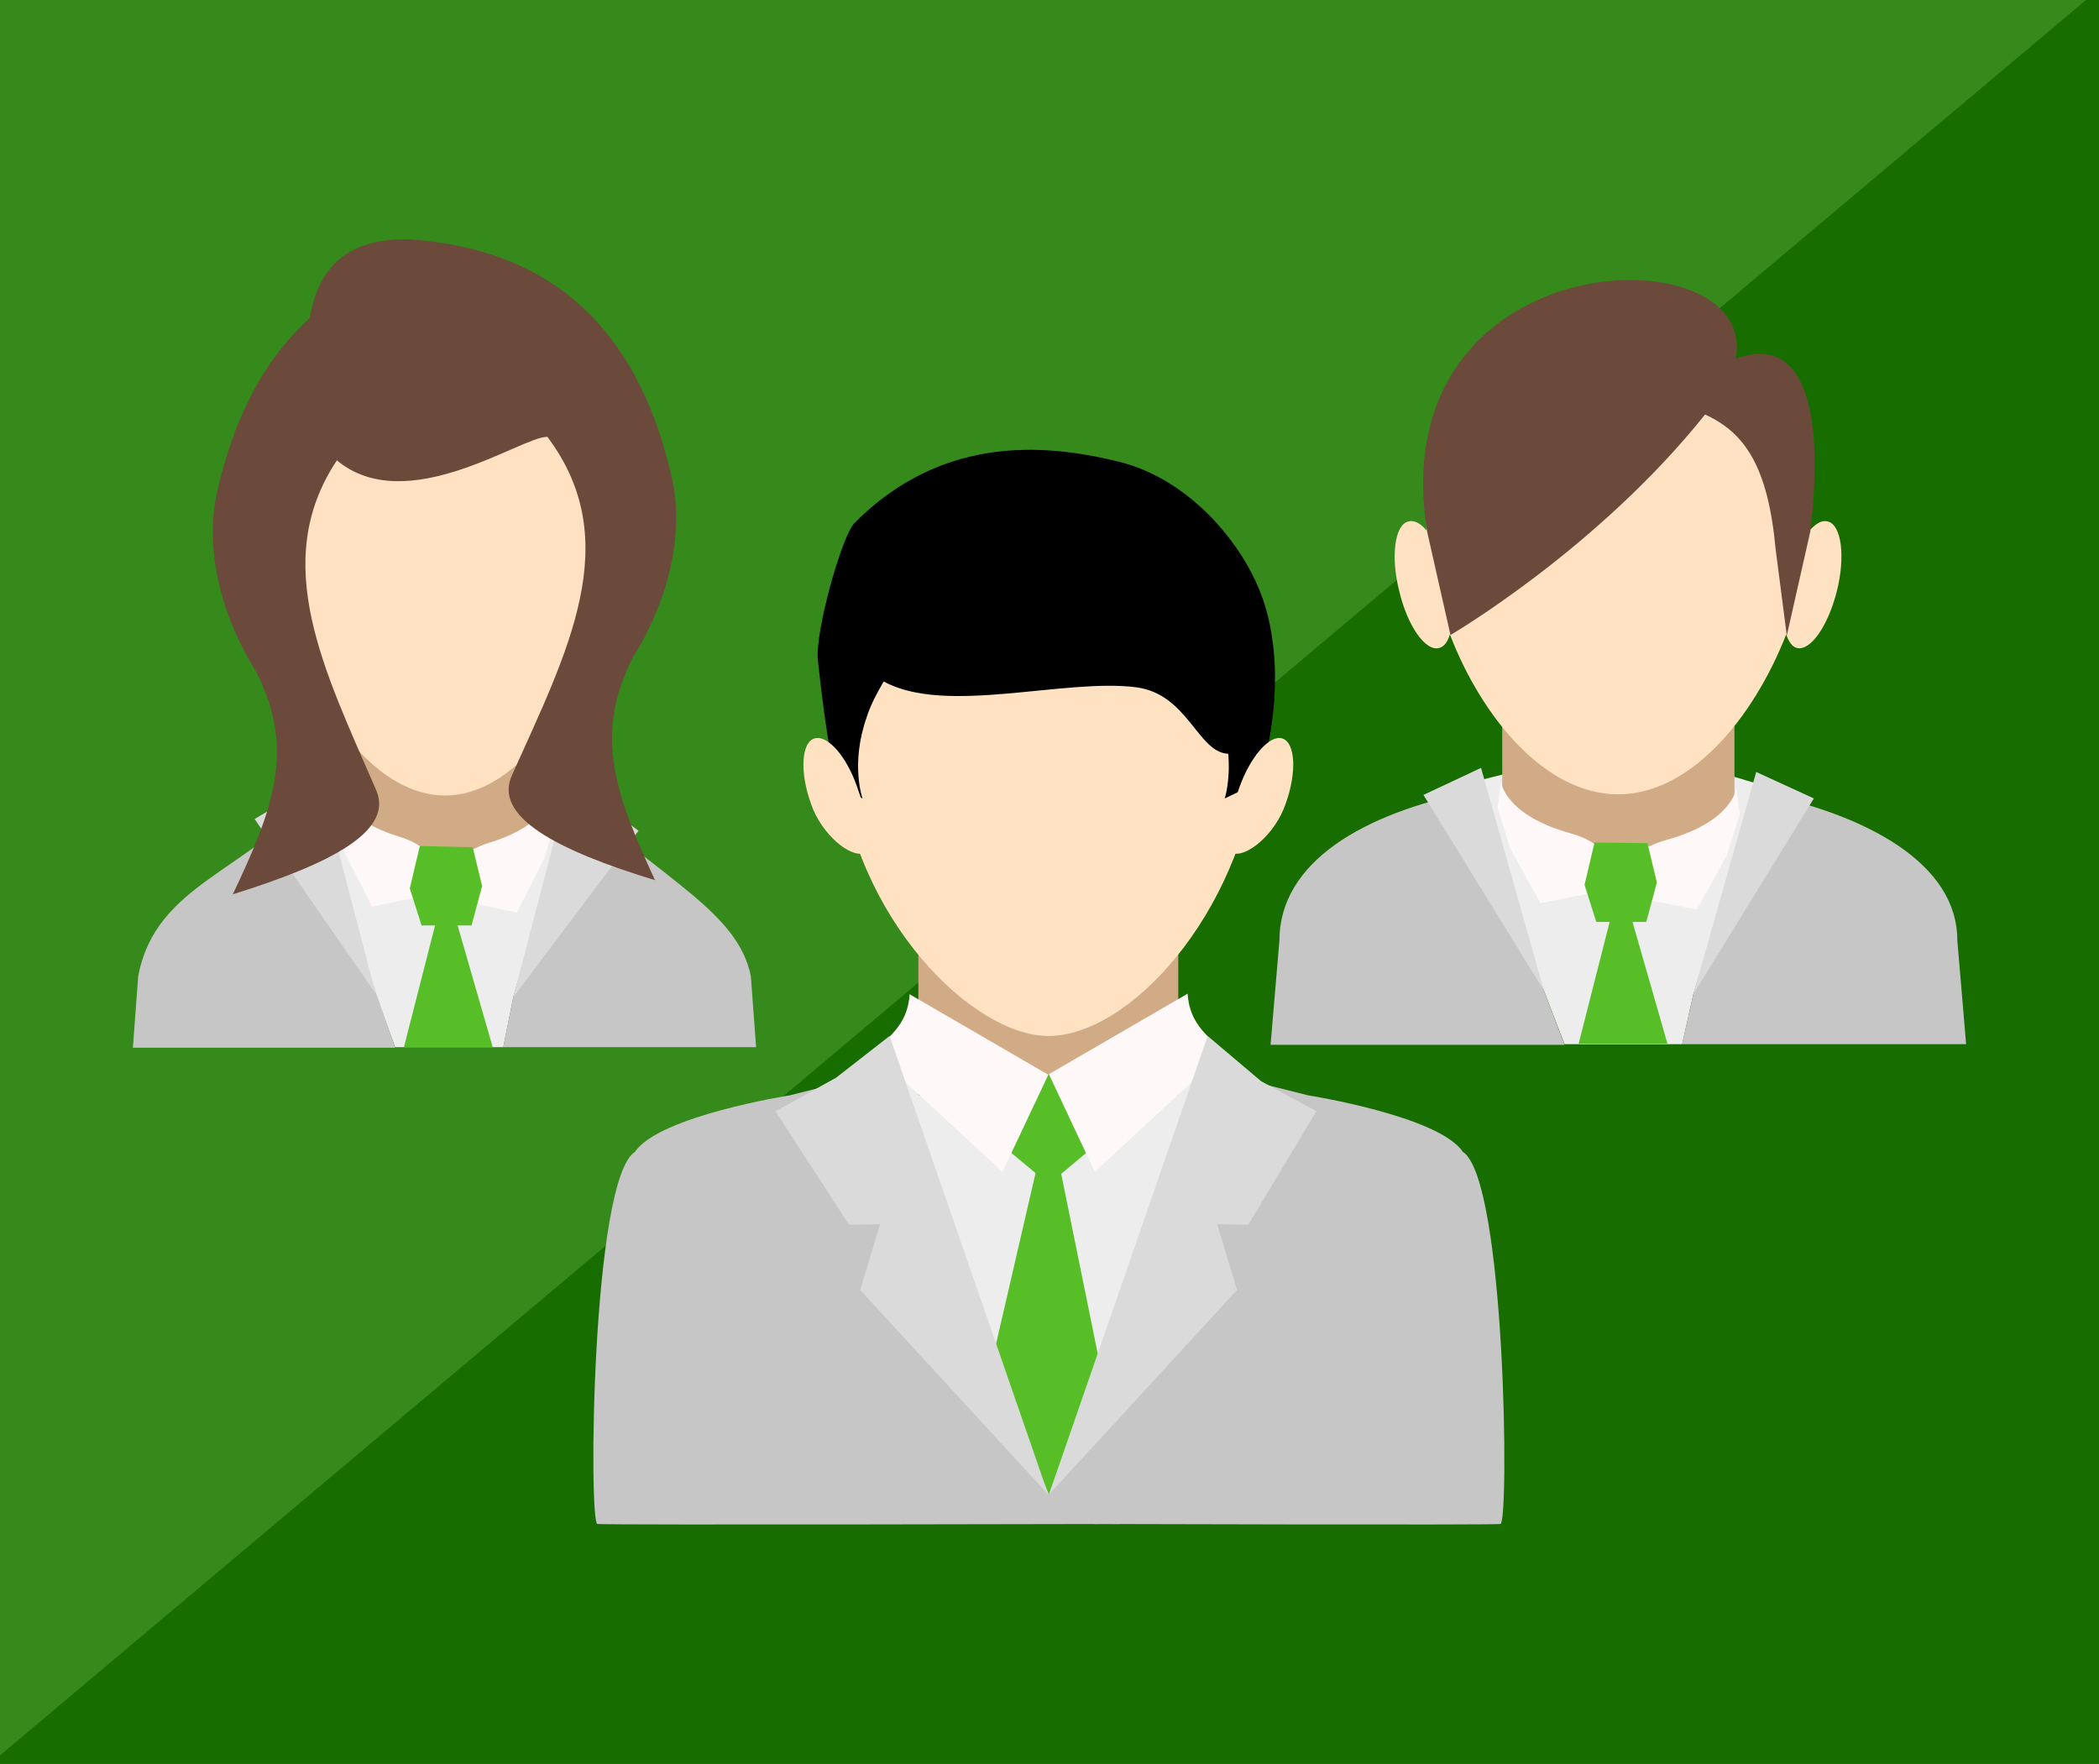 <?xml version="1.0" encoding="utf-8"?>
<!-- Generator: Adobe Illustrator 23.0.4, SVG Export Plug-In . SVG Version: 6.00 Build 0)  -->
<svg version="1.1" id="OBJECTS" xmlns="http://www.w3.org/2000/svg" xmlns:xlink="http://www.w3.org/1999/xlink" x="0px" y="0px"
	 viewBox="0 0 357 300" style="enable-background:new 0 0 357 300;" xml:space="preserve">
<style type="text/css">
	.st0{fill:#36891B;}
	.st1{fill:#186D00;}
	.st2{fill:#EDEDED;}
	.st3{fill:#C6C6C6;}
	.st4{fill:#D1AB86;}
	.st5{fill:#FFE2C2;}
	.st6{fill:#FFF8F8;}
	.st7{fill:#DADADA;}
	.st8{fill:#57BE28;}
	.st9{fill:#6B4A3B;}
</style>
<rect x="-9.2" y="-9.6" class="st0" width="375.4" height="319.2"/>
<polygon class="st1" points="366.2,309.6 -9.2,309.6 -9.2,306.3 366.2,-9.6 "/>
<title>1</title>
<g>
	<g>
		<polygon class="st2" points="93.7,132.7 57.9,132.1 53.9,133.2 52.4,134 52.8,135.1 63.9,169 67.2,178.1 85.6,178.1 87.3,169.6 
			97,135.2 97.4,133.8 		"/>
	</g>
</g>
<g>
	<g>
		<path class="st3" d="M52.8,135.1c-10.1,13.1-26.4,15.1-29.3,31l-0.9,12.1h44.6L64,169L52.8,135.1z"/>
	</g>
</g>
<g>
	<g>
		<path class="st3" d="M85.6,178.1h43l-0.9-12.1c-2.2-10.8-14.5-16.1-30.7-30.8l-9.7,34.4L85.6,178.1z"/>
	</g>
</g>
<g>
	<g>
		<path class="st4" d="M86.8,116.2h-3.6H64.4c-3.9,0-7,2.8-7,6.2v15.9c0,3.4,3.1,6.2,7,6.2h22.4c3.4,0,6.2-2.1,6.8-4.9
			c0.1,0,0.1,0,0.2,0v-1.2v-0.3v-15.5C93.8,119,90.7,116.2,86.8,116.2z"/>
	</g>
</g>
<g>
	<g>
		<path class="st5" d="M108.4,87c-0.9-0.3-1.9,0.4-2.8,1.6c0-0.6,0-1.2,0-1.8c0-19.9-13.5-36-30-36c-16.6,0-30,16.1-30,36
			c0,0.6,0,1.2,0,1.8c-1-1.3-2-1.9-2.8-1.6c-2.1,0.7-2.8,6.2-1.4,12.4c1.3,6.2,4.1,10.7,6.2,10c0.7-0.2,1.3-1.1,1.7-2.4
			c5.1,14.9,15,28.3,26.4,28.3S96.9,121.8,102,107c0.4,1.3,0.9,2.1,1.7,2.4c2.1,0.7,4.9-3.8,6.2-10C111.2,93.2,110.6,87.6,108.4,87z
			"/>
	</g>
</g>
<g>
	<g>
		<path class="st6" d="M57.1,133.6c0,0,0.6,5.6,10.8,8.7c10.2,3.1,3.4,10.2,3.4,10.2l-8,1.7l-4.7-9.2l-2-7L57.1,133.6z"/>
	</g>
</g>
<g>
	<g>
		<path class="st6" d="M94.1,134.6c0,0-0.6,5.6-10.8,8.7c-10.2,3.1-3.4,10.2-3.4,10.2l8,1.7l4.7-9.2l2-7L94.1,134.6z"/>
	</g>
</g>
<g>
	<g>
		<polygon class="st7" points="54.4,132.7 43.3,139.3 63.9,169 		"/>
	</g>
</g>
<g>
	<g>
		<polygon class="st7" points="97,132.5 108.6,141.3 87.3,169.6 		"/>
	</g>
</g>
<g>
	<g>
		<g>
			<polygon class="st8" points="74.2,156.6 68.7,178.1 83.8,178.1 77.6,156.6 			"/>
		</g>
	</g>
	<g>
		<g>
			<polygon class="st8" points="71.4,143.9 80.4,144.1 82,150.7 80.2,157.4 71.7,157.4 69.7,151.1 			"/>
		</g>
	</g>
</g>
<g>
	<g>
		<path class="st9" d="M43.6,114.3c-6.3-10.1-8.5-20.8-6.9-29.6c2.8-13.1,8-23.4,16-30.6c1.4-8.7,6.5-13.6,16.8-13.4
			c25.9,1.7,39.7,16.9,45,41.6c1.6,8.8-0.6,19.5-6.9,29.6c-6.8,13.4-2.7,23.6,3.8,37.8c-16.7-5.1-27.6-10.8-24.3-17.9
			c9.3-20.8,19.4-39.7,6-57.5c-4.4-0.1-23.9,13.9-35.8,4c-11.6,17.4-2,36,6.6,55.9c3.3,7.1-7.6,12.7-24.3,17.9
			C46.3,137.9,50.4,127.7,43.6,114.3z"/>
	</g>
</g>
<g>
	<g>
		<polygon class="st2" points="294.9,132.1 256.1,131.6 251.7,132.7 250.2,133.5 250.5,134.6 262.6,168.5 266.1,177.6 286.1,177.6 
			288,169.1 298.5,134.7 298.9,133.3 		"/>
	</g>
</g>
<g>
	<g>
		<path class="st3" d="M250.5,134.6c-18.6,3.7-32.9,12-32.9,25.4l-1.5,17.7h50l-3.5-9.2L250.5,134.6z"/>
	</g>
</g>
<g>
	<g>
		<path class="st3" d="M286.1,177.6h48.3l-1.5-17.7c0-12.9-15.1-21.4-34.4-25.2L288,169.1L286.1,177.6z"/>
	</g>
</g>
<g>
	<g>
		<path class="st4" d="M287.4,116.8h-3.9h-20.4c-4.2,0-7.6,2.7-7.6,5.9V138c0,3.3,3.4,5.9,7.6,5.9h24.3c3.6,0,6.7-2,7.4-4.7
			c0.1,0,0.1,0,0.2-0.1V138v-0.3v-14.9C295,119.5,291.6,116.8,287.4,116.8z"/>
	</g>
</g>
<g>
	<g>
		<path class="st5" d="M310.9,88.7c-1-0.3-2,0.3-3.1,1.5c0-0.6,0-1.2,0-1.8c0-19.1-14.6-34.6-32.6-34.6s-32.6,15.5-32.6,34.6
			c0,0.6,0,1.2,0,1.8c-1-1.2-2.1-1.8-3.1-1.5c-2.3,0.6-3,6-1.5,11.9c1.4,5.9,4.5,10.3,6.8,9.6c0.8-0.2,1.4-1,1.8-2.3
			c5.5,14.3,16.3,27.2,28.6,27.2c12.3,0,23-12.9,28.6-27.2c0.4,1.2,1,2.1,1.8,2.3c2.3,0.6,5.3-3.7,6.8-9.6
			C313.9,94.7,313.2,89.3,310.9,88.7z"/>
	</g>
</g>
<g>
	<g>
		<path class="st6" d="M255.3,133c0,0,0.6,5.6,11.7,8.7c11.1,3.1,3.7,10.2,3.7,10.2l-8.7,1.7l-5.1-9.2l-2.2-7L255.3,133z"/>
	</g>
</g>
<g>
	<g>
		<path class="st6" d="M295.3,134.1c0,0-0.6,5.6-11.7,8.7c-11.1,3.1-3.7,10.2-3.7,10.2l8.7,1.7l5.1-9.2l2.2-7L295.3,134.1z"/>
	</g>
</g>
<g>
	<g>
		<polygon class="st7" points="251.9,130.6 242.1,135.2 262.6,168.5 		"/>
	</g>
</g>
<g>
	<g>
		<polygon class="st7" points="298.7,131.3 308.5,135.8 288,169.1 		"/>
	</g>
</g>
<g>
	<g>
		<polygon class="st8" points="274,155.9 268.5,177.5 283.6,177.5 277.4,155.9 		"/>
	</g>
</g>
<g>
	<g>
		<polygon class="st8" points="271.2,143.3 280.2,143.4 281.8,150.1 280,156.8 271.5,156.8 269.5,150.5 		"/>
	</g>
</g>
<g>
	<g>
		<path class="st9" d="M295.2,61c4.3-21.6-60.3-20.5-52.5,29.3l4,17.7c0,0,25-14.6,43.3-37.5c6.8,3.1,10.7,8.9,12,22.9l1.9,14.7
			l4-17.7C307.8,90.2,313.4,54.4,295.2,61z"/>
	</g>
</g>
<g>
	<g>
		<path class="st2" d="M172.8,251.1l-38-60.7l19.9-14.8l49.3,3.5l18.7,17.6l-42.3,58.8C178,254,175.4,252.5,172.8,251.1z"/>
	</g>
</g>
<g>
	<g>
		<path class="st3" d="M208.2,182.7l14.3,3.6c0,0,22.2,3.5,26.3,9.6c7.3,4.7,7.9,63.1,6.4,63.3c-1.5,0.2-69.1,0-69.1,0
			c-2.5-1.8-5.1-3.4-7.7-4.9v-0.1L208.2,182.7z"/>
	</g>
</g>
<g>
	<g>
		<path class="st3" d="M148.6,182.7l-14.3,3.6c0,0-22.2,3.5-26.3,9.6c-7.4,4.7-7.9,63.1-6.4,63.3s88.8,0,88.8,0
			c2.5-1.8-6.7-2.7-12-4.9v-0.1L148.6,182.7z"/>
	</g>
</g>
<g>
	<g>
		<rect x="156.2" y="151.8" class="st4" width="44.2" height="34.5"/>
	</g>
</g>
<g>
	<g>
		<g>
			<path class="st5" d="M142.6,129.7c2.7,26.7,22.9,46.5,35.7,46.5c13.7,0,32.5-20.4,35.7-46.5c3.1-25.5-16-38.5-35.7-38.5
				S140,104.2,142.6,129.7z"/>
		</g>
	</g>
	<g>
		<g>
			<path d="M215.3,103.5c-2.9-10.2-12.7-22-25.1-25C179.8,76,161.1,73,145.3,89c-2.1,2.1-6.7,18.5-6.2,23.2
				c1.8,16.9,3.4,21.6,3.4,21.6l4.2,2c0,0-2.1-5.8,0.7-13.8c0.7-2.2,1.8-4.2,2.9-6.1c10.5,5.8,30.8-0.6,43,1
				c8.8,1.2,10.4,11.1,15.6,11.3c0.4,4.6-0.6,7.6-0.6,7.6l4.2-2c0,0,0.5-1.4,1.2-5.5c1,0,1.6,0,1.6,0S218.8,115.7,215.3,103.5z"/>
		</g>
	</g>
	<g>
		<g>
			<g>
				<path class="st5" d="M210.8,133.9c-1.9,5.3-3.3,10.5-1.1,11.2c2.2,0.8,7.2-3.1,9-8.5c1.9-5.3,1.6-10.3-0.6-11
					C216,124.9,212.7,128.6,210.8,133.9z"/>
			</g>
		</g>
	</g>
	<g>
		<g>
			<g>
				<path class="st5" d="M145.8,133.9c1.9,5.3,3.3,10.5,1.1,11.2c-2.2,0.8-7.2-3.1-9-8.5c-1.9-5.3-1.6-10.3,0.6-11
					C140.7,124.9,144,128.6,145.8,133.9z"/>
			</g>
		</g>
	</g>
</g>
<g>
	<g>
		<g>
			<polygon class="st8" points="167.2,192.1 178.4,201.4 189.5,192.1 178.4,182.7 			"/>
		</g>
	</g>
	<g>
		<g>
			<polygon class="st8" points="180.4,199.2 186.9,231.2 178.4,254.2 168.8,231.2 176.2,199.2 			"/>
		</g>
	</g>
</g>
<g>
	<g>
		<g>
			<path class="st6" d="M202,169l-23.6,13.7l7.8,16.6l18.5-17.1c0,0,4.9-1.3,3.2-3.4C206.2,176.6,202.3,174.6,202,169z"/>
		</g>
	</g>
	<g>
		<g>
			<path class="st6" d="M154.7,169.1l23.6,13.7l-7.8,16.5l-18.4-17c0,0-4.8-1.3-3.2-3.4C150.5,176.6,154.4,174.7,154.7,169.1z"/>
		</g>
	</g>
</g>
<g>
	<g>
		<polygon class="st7" points="178.4,254.2 205.4,176.2 214.5,183.9 223.9,189 212.3,208.3 207,208.2 210.4,219.4 		"/>
	</g>
</g>
<g>
	<g>
		<polygon class="st7" points="178.3,254.2 151.3,176.2 142.2,183.3 131.9,189 144.4,208.3 149.7,208.2 146.3,219.4 		"/>
	</g>
</g>
</svg>
